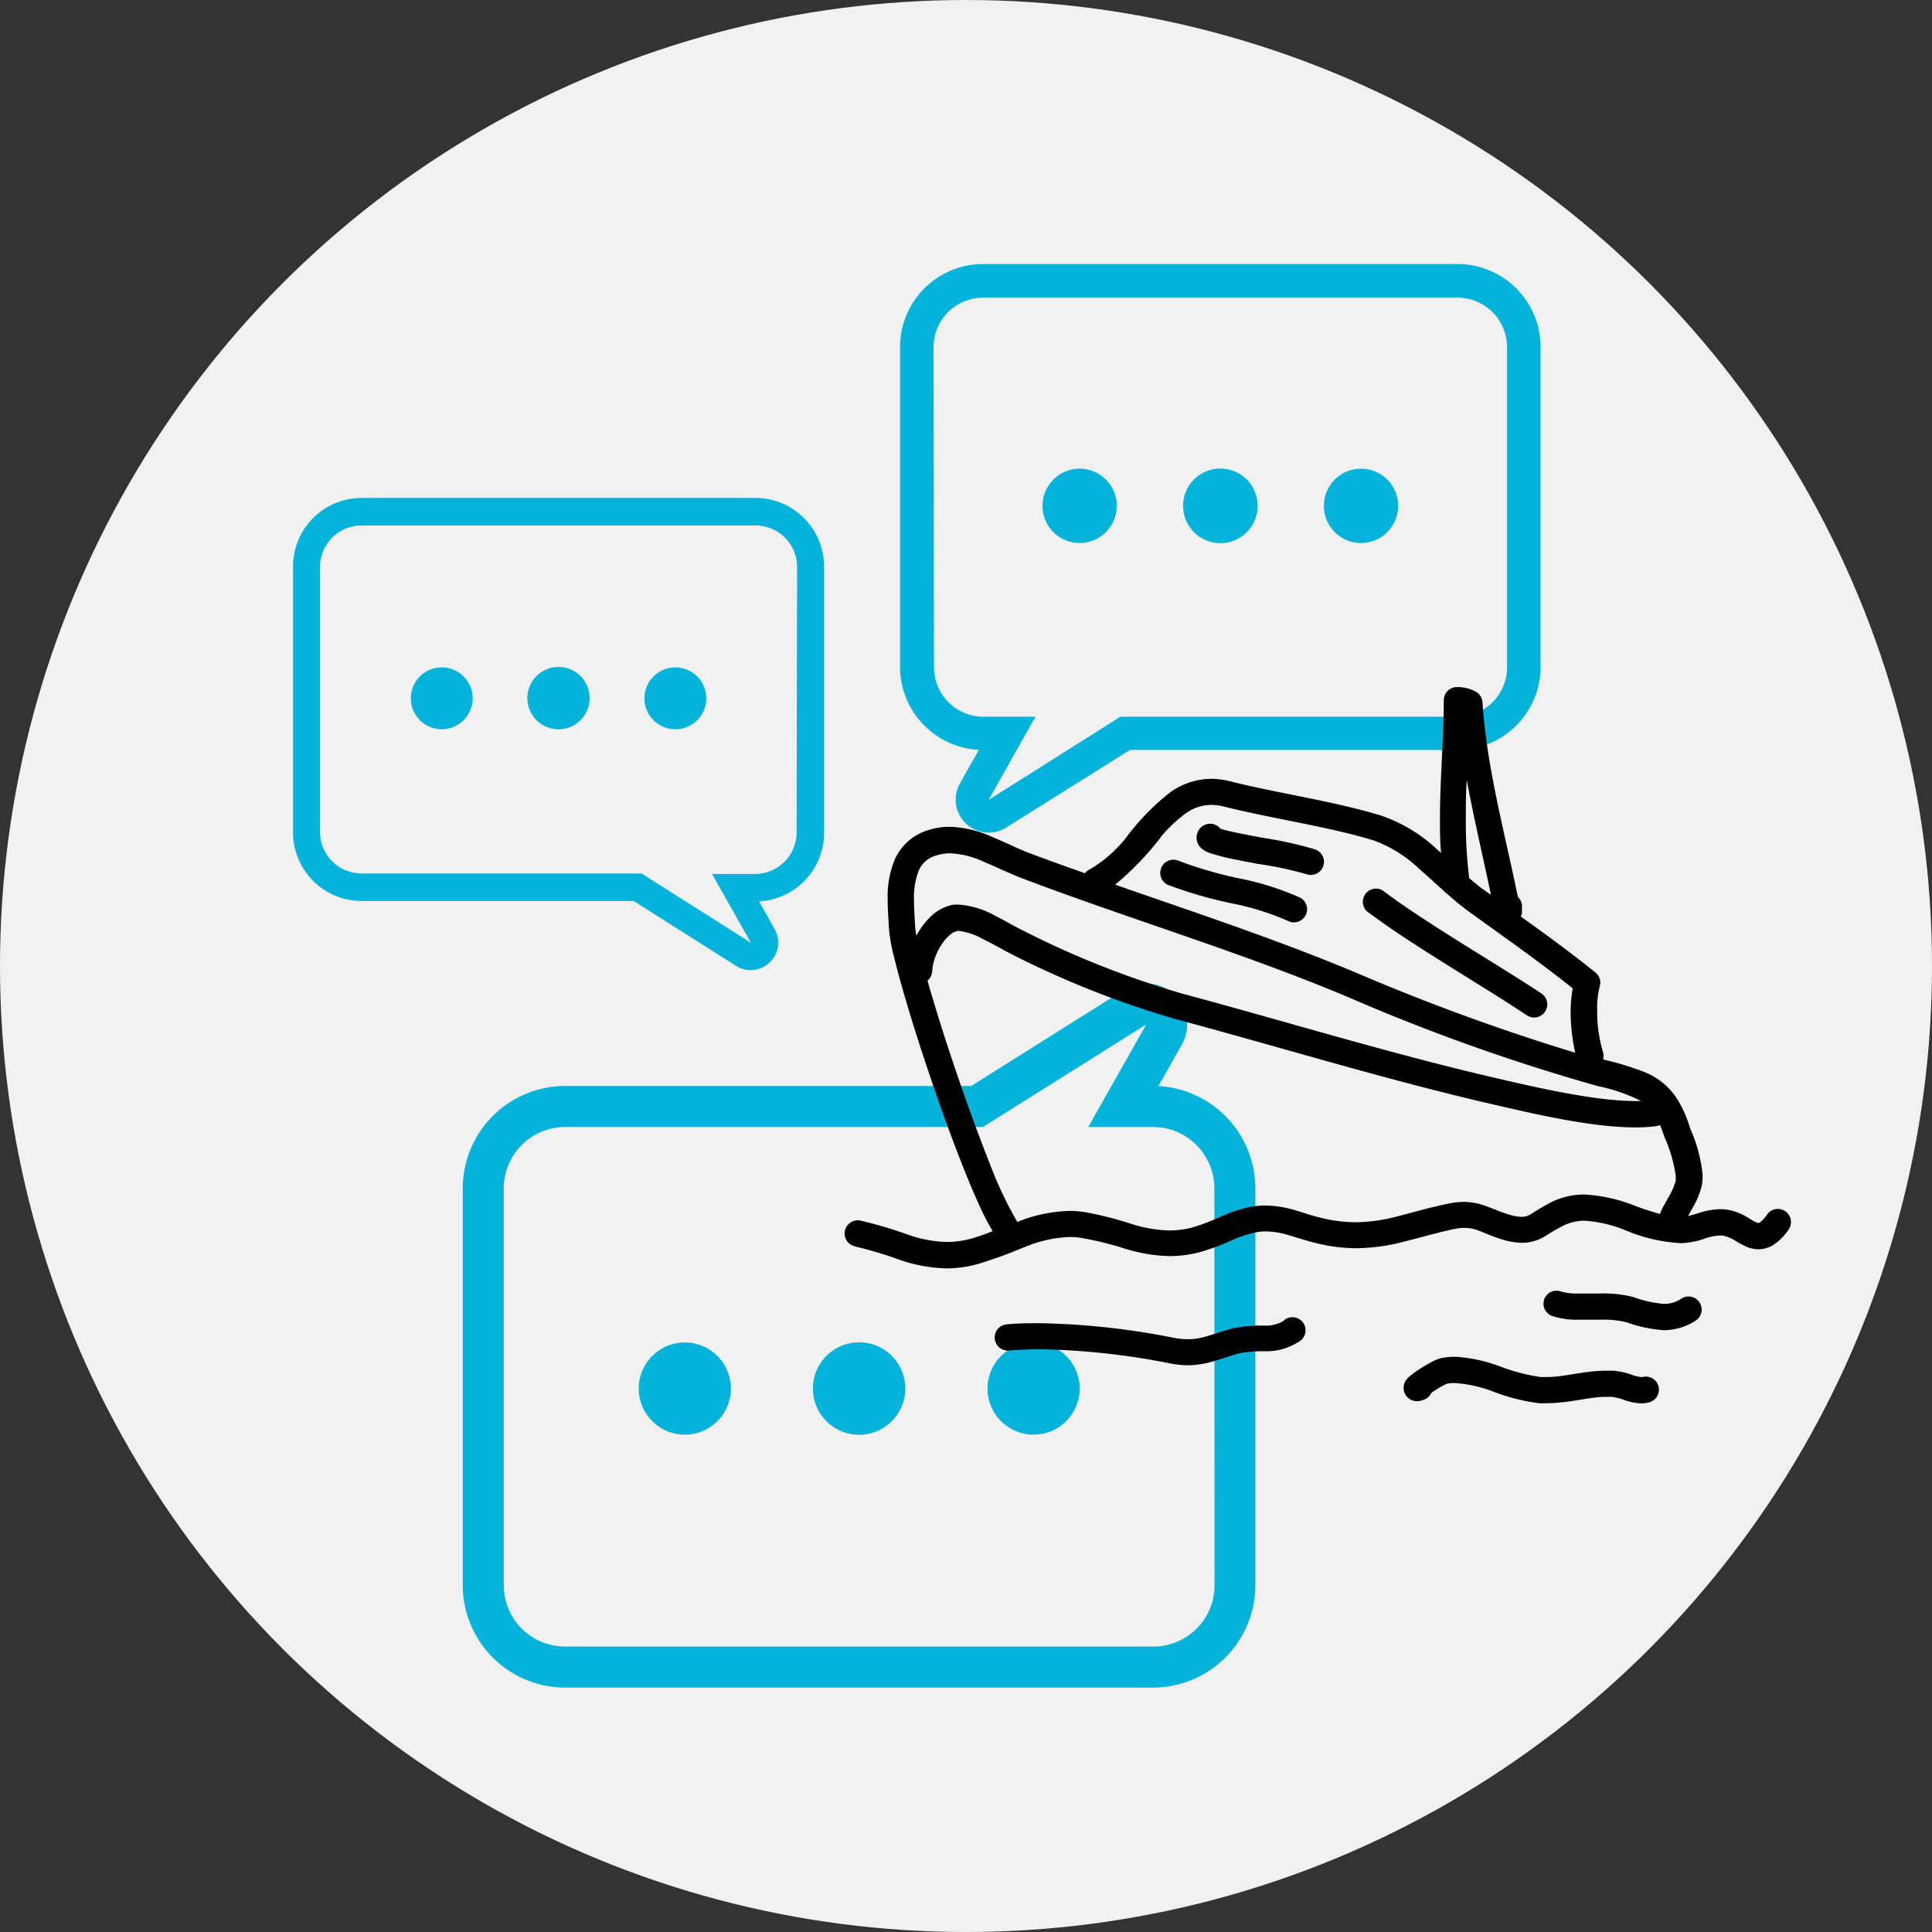 <svg xmlns="http://www.w3.org/2000/svg" width="186" height="186" viewBox="0 0 186 186"><rect x="0" y="0" width="186" height="186" fill="#333333" stroke="none"/><defs><style>.cls-1{fill:#f1f1f1;}.cls-2{fill:#03b3d9;}</style></defs><g id="レイヤー_2" data-name="レイヤー 2"><g id="レイヤー_1-2" data-name="レイヤー 1"><circle class="cls-1" cx="93" cy="93" r="93"/><g id="_01" data-name="01"><path class="cls-2" d="M94.24,72.19l-1.82,3.22a3.18,3.18,0,0,0,4.46,4.26l11.91-7.47h31.53a8,8,0,0,0,8-8V33.42a8,8,0,0,0-8-8H94.65a8,8,0,0,0-8,8V64.25A8,8,0,0,0,94.24,72.19ZM89.88,33.42a4.76,4.76,0,0,1,4.77-4.76h45.67a4.77,4.77,0,0,1,4.77,4.76V64.25A4.77,4.77,0,0,1,140.32,69H107.87L95.19,77l4.5-8h-5a4.76,4.76,0,0,1-4.77-4.76Z"/><circle class="cls-2" cx="103.94" cy="48.7" r="3.58"/><path class="cls-2" d="M117.48,52.29a3.59,3.59,0,1,0-3.58-3.59A3.59,3.59,0,0,0,117.48,52.29Z"/><circle class="cls-2" cx="131.03" cy="48.7" r="3.58"/></g><g id="_01-2" data-name="01"><path class="cls-2" d="M79.34,80.14V54.54a6.61,6.61,0,0,0-6.6-6.6H34.81a6.61,6.61,0,0,0-6.6,6.6v25.6a6.61,6.61,0,0,0,6.6,6.6H61L70.88,93a2.65,2.65,0,0,0,3.71-3.54l-1.51-2.68A6.61,6.61,0,0,0,79.34,80.14Zm-2.65,0a4,4,0,0,1-4,4H68.55l3.74,6.62L61.76,84.09H34.81a4,4,0,0,1-4-4V54.54a4,4,0,0,1,4-3.95H72.74a4,4,0,0,1,4,3.95Z"/><circle class="cls-2" cx="65.02" cy="67.23" r="2.98"/><path class="cls-2" d="M53.77,70.21a3,3,0,1,1,3-3A3,3,0,0,1,53.77,70.21Z"/><circle class="cls-2" cx="42.53" cy="67.23" r="2.98"/></g><g id="_01-3" data-name="01"><path class="cls-2" d="M111.53,104.56l2.26-4a3.95,3.95,0,0,0-5.54-5.28L93.5,104.55H54.41a9.87,9.87,0,0,0-9.86,9.86v38.2a9.87,9.87,0,0,0,9.86,9.86H111a9.87,9.87,0,0,0,9.86-9.86v-38.2A9.88,9.88,0,0,0,111.53,104.56Zm5.4,48.05a5.9,5.9,0,0,1-5.91,5.91H54.41a5.91,5.91,0,0,1-5.91-5.91v-38.2a5.92,5.92,0,0,1,5.91-5.91H94.63l15.72-9.87-5.58,9.87H111a5.91,5.91,0,0,1,5.91,5.91Z"/><circle class="cls-2" cx="99.51" cy="133.68" r="4.44"/><path class="cls-2" d="M82.72,129.23a4.45,4.45,0,1,0,4.44,4.45A4.45,4.45,0,0,0,82.72,129.23Z"/><circle class="cls-2" cx="65.93" cy="133.68" r="4.44"/></g><g id="_22" data-name="22"><path d="M82.3,120a36.53,36.53,0,0,1,4.21,1.25,14.7,14.7,0,0,0,4.61.86,11.34,11.34,0,0,0,3.09-.44,40.42,40.42,0,0,0,4-1.44l.19-.07.4-.16a12.11,12.11,0,0,1,4.18-.91,7,7,0,0,1,1.19.1,32.3,32.3,0,0,1,4.07,1,15.6,15.6,0,0,0,4.37.74,11.8,11.8,0,0,0,2.9-.38,21.71,21.71,0,0,0,3-1.11,11.5,11.5,0,0,1,2.52-.82,5.24,5.24,0,0,1,.86-.07,7.92,7.92,0,0,1,2.19.37c.78.22,1.63.52,2.64.76a16.24,16.24,0,0,0,3.9.49,18.82,18.82,0,0,0,4.69-.67c1.48-.37,3-.82,4.7-1.18a4.87,4.87,0,0,1,1-.11,3.8,3.8,0,0,1,1.48.32c.55.21,1.24.53,2.18.81a6.82,6.82,0,0,0,1.88.31,4.29,4.29,0,0,0,2.26-.67,18.39,18.39,0,0,1,1.73-1,4.69,4.69,0,0,1,2-.46,12.67,12.67,0,0,1,4.13,1,15.89,15.89,0,0,0,5.11,1.16h.06a7.5,7.5,0,0,0,2.23-.42,5.05,5.05,0,0,1,1.5-.31h.29a4.06,4.06,0,0,1,1.32.57,8.79,8.79,0,0,0,.88.47,3,3,0,0,0,1.24.28,2.74,2.74,0,0,0,1.58-.52,5.39,5.39,0,0,0,1.31-1.37,1.26,1.26,0,1,0-2.06-1.46,3.2,3.2,0,0,1-.69.76l-.14.07-.23-.07c-.23-.1-.59-.33-1-.58a5.26,5.26,0,0,0-1.8-.64,4.87,4.87,0,0,0-.65-.05,7.5,7.5,0,0,0-2.23.42q-.48.15-.87.24l.44-.8a7.77,7.77,0,0,0,.88-2.15,5.33,5.33,0,0,0,.08-1,14.59,14.59,0,0,0-1.21-4.5,11.18,11.18,0,0,0-1.26-2.84,6.62,6.62,0,0,0-2.92-2.48,25.8,25.8,0,0,0-4-1.25l-.2-.06a1.28,1.28,0,0,0,0-.7,13.2,13.2,0,0,1-.56-4A8.19,8.19,0,0,1,154,95a1.25,1.25,0,0,0-.4-1.37c-2.35-1.9-4.77-3.66-7.18-5.39,0-.09.08-.19.1-.25l0-.33c0-.17,0-.22,0-.26a1.24,1.24,0,0,0-.39-1.05c-1.27-6.23-3-12.45-3.41-18.78a1.27,1.27,0,0,0-.68-1,3.58,3.58,0,0,0-1.68-.42h-.21A1.27,1.27,0,0,0,139,67.36c0,3.73-.37,7.58-.37,11.49,0,1.09,0,2.18.11,3.27l-.35-.31A15,15,0,0,0,133,78.53c-4.77-1.45-10-2.15-14.6-3.32a7.66,7.66,0,0,0-1.8-.23,6.9,6.9,0,0,0-3.92,1.28,23,23,0,0,0-4.1,4.16,12.39,12.39,0,0,1-3.69,3.29,1.19,1.19,0,0,0-.44.36c-1.79-.64-3.59-1.27-5.37-1.95-1.07-.4-2.24-1-3.5-1.52a10.7,10.7,0,0,0-4.12-1,6.63,6.63,0,0,0-2,.29,5.15,5.15,0,0,0-3.31,2.84,9.38,9.38,0,0,0-.69,3.88c0,1,.08,2,.13,2.86a16.27,16.27,0,0,0,.48,2.65c.94,3.9,3.1,10.71,5.27,16.61,1.09,2.95,2.17,5.67,3.11,7.68a23.25,23.25,0,0,0,1.12,2.12c-.69.27-1.37.51-2,.7a9.19,9.19,0,0,1-2.42.34,12.2,12.2,0,0,1-3.84-.74,40.25,40.25,0,0,0-4.48-1.32,1.26,1.26,0,1,0-.5,2.48Zm58.82-41.17c0-1.24,0-2.49.09-3.75.69,3.78,1.58,7.47,2.33,11.07l-.74-.52c-.46-.33-.91-.71-1.37-1.1,0,0,0-.09,0-.14A42.68,42.68,0,0,1,141.12,78.85Zm-29.38,1.77a13.45,13.45,0,0,1,2.38-2.27,4.24,4.24,0,0,1,2.49-.84,4.71,4.71,0,0,1,1.18.15c4.82,1.21,10,1.91,14.49,3.28a12.67,12.67,0,0,1,4.41,2.78c1.47,1.27,2.95,2.75,4.64,4,3.39,2.45,6.82,4.85,10.08,7.45a13.83,13.83,0,0,0-.2,2.2,18.23,18.23,0,0,0,.44,4,204.86,204.86,0,0,1-20.94-7.64c-7.68-3.23-15.56-5.82-23.35-8.54A28.48,28.48,0,0,0,111.74,80.62ZM88.45,83.81a2.57,2.57,0,0,1,1.76-1.47,4.19,4.19,0,0,1,1.26-.19,8.5,8.5,0,0,1,3.16.78C95.76,83.4,97,84,98.2,84.48c10.52,4,21.29,7.19,31.53,11.49a189.5,189.5,0,0,0,24.13,8.6A16.6,16.6,0,0,1,158,106c-.19,0-.36,0-.56,0-3.84,0-9.32-1.26-13.21-2.16-10.16-2.34-20.28-5.46-30.45-8.19a87.71,87.71,0,0,1-15.28-6.06c-.63-.29-1.64-.9-2.72-1.44a8.36,8.36,0,0,0-3.46-1.06l-.47,0a4.08,4.08,0,0,0-2,.93,7,7,0,0,0-1.62,2.06,6.4,6.4,0,0,1-.12-.79c-.05-.91-.12-1.84-.12-2.72A7.17,7.17,0,0,1,88.45,83.81Zm2.1,14.79c-.47-1.5-.89-2.91-1.26-4.19a1.24,1.24,0,0,0,.45-.91A5.38,5.38,0,0,1,90.61,91a4.33,4.33,0,0,1,.85-1,1.62,1.62,0,0,1,.76-.38h.11a6.43,6.43,0,0,1,2.33.8c1,.49,2,1.07,2.76,1.46a90.24,90.24,0,0,0,15.72,6.22c10.11,2.71,20.26,5.84,30.53,8.21,3.92.9,9.44,2.22,13.78,2.23a16.37,16.37,0,0,0,2-.12,1.39,1.39,0,0,0,.36-.12c.14.33.28.69.42,1.13a14.28,14.28,0,0,1,1.1,3.75l0,.5a6.38,6.38,0,0,1-.7,1.58l-.51.92a4.82,4.82,0,0,0-.31.69c-.73-.19-1.49-.45-2.27-.73a15.46,15.46,0,0,0-5-1.14,7.26,7.26,0,0,0-3.14.71,21.53,21.53,0,0,0-1.92,1.12,1.67,1.67,0,0,1-1,.32,4.28,4.28,0,0,1-1.17-.21c-.74-.21-1.31-.48-2-.73a6.4,6.4,0,0,0-2.39-.5,7.4,7.4,0,0,0-1.49.17c-1.87.38-3.41.85-4.81,1.2a16.27,16.27,0,0,1-4.07.59,14.06,14.06,0,0,1-3.31-.41c-.85-.2-1.66-.48-2.53-.74a10.29,10.29,0,0,0-2.89-.46,8.12,8.12,0,0,0-1.27.1,13.17,13.17,0,0,0-3.09,1,20.59,20.59,0,0,1-2.62,1,8.71,8.71,0,0,1-2.27.3,13.06,13.06,0,0,1-3.67-.64,35.71,35.71,0,0,0-4.36-1.11,9.86,9.86,0,0,0-1.6-.13,14.34,14.34,0,0,0-5,1.06l0,0A37.42,37.42,0,0,1,95.28,112C93.71,108.06,91.94,103,90.55,98.6Z"/><path d="M100.22,129.9a69.82,69.82,0,0,1,12.48,1.37,10.12,10.12,0,0,0,1.74.17A9.2,9.2,0,0,0,117,131c.78-.23,1.5-.49,2.39-.73a12.17,12.17,0,0,1,2.42-.18,5.69,5.69,0,0,0,3.18-.89,1.26,1.26,0,1,0-1.47-2,3.32,3.32,0,0,1-1.81.42,13.61,13.61,0,0,0-3,.26c-1,.27-1.78.55-2.45.74a6.13,6.13,0,0,1-1.89.31,7.21,7.21,0,0,1-1.3-.12,71.65,71.65,0,0,0-12.92-1.42c-1,0-2.11,0-3.21.11a1.26,1.26,0,0,0,.17,2.52C98.22,129.93,99.23,129.9,100.22,129.9Z"/><path d="M144.6,131.62a14.76,14.76,0,0,0-4.53-1,6.54,6.54,0,0,0-1.31.13,3.8,3.8,0,0,0-1,.41c-.47.25-1,.57-1.41.86a7,7,0,0,0-.57.42l-.25.23-.18.22a1.28,1.28,0,0,0-.22.73,1.36,1.36,0,0,0,.15.61,1.33,1.33,0,0,0,.69.59,1.36,1.36,0,0,0,.45.08,2,2,0,0,0,.45-.07l.27-.1a1.22,1.22,0,0,0,.67-.65c.27-.18.6-.39.89-.56l.45-.24.13-.06a3.8,3.8,0,0,1,.77-.07,12.63,12.63,0,0,1,3.73.83,19,19,0,0,0,4.36,1.11,6.52,6.52,0,0,0,.76,0c2.19,0,4.17-.63,5.76-.61l.5,0h0a5.5,5.5,0,0,1,1.19.29,5.65,5.65,0,0,0,1.67.34,2.94,2.94,0,0,0,.81-.12,1.26,1.26,0,0,0-.7-2.42H158a3.46,3.46,0,0,1-.91-.22,7.38,7.38,0,0,0-1.75-.39h0l-.7,0c-2.13,0-4.09.63-5.76.61l-.55,0A18,18,0,0,1,144.6,131.62Z"/><path d="M149.42,126.69a7.79,7.79,0,0,0,2.71.36c.65,0,1.31,0,2,0a9.27,9.27,0,0,1,2.46.25,13.09,13.09,0,0,0,3.64.76,5.65,5.65,0,0,0,3-.91,1.26,1.26,0,0,0-1.34-2.14,2.94,2.94,0,0,1-1.69.52,11.25,11.25,0,0,1-2.93-.65,11.18,11.18,0,0,0-3.17-.35l-2,0a5.87,5.87,0,0,1-1.79-.18,1.25,1.25,0,0,0-1.63.71A1.26,1.26,0,0,0,149.42,126.69Z"/><path d="M126.6,81.77a37.42,37.42,0,0,0-5.08-1.12c-.55-.11-1.74-.32-2.78-.55-.5-.11-1-.23-1.25-.32l0,0a1.25,1.25,0,0,0-1.77-.2,1.3,1.3,0,0,0-.52,1.06,1.36,1.36,0,0,0,.62,1.15,2.58,2.58,0,0,0,.61.32,19,19,0,0,0,2.48.63c.89.19,1.75.34,2.13.42a34.86,34.86,0,0,1,4.74,1,1.26,1.26,0,1,0,.84-2.38Z"/><path d="M125.14,86.41a27.28,27.28,0,0,0-5.81-1.84,38.32,38.32,0,0,1-5.86-1.7,1.26,1.26,0,0,0-1,2.33A41.22,41.22,0,0,0,118.74,87,25.79,25.79,0,0,1,124,88.66a1.26,1.26,0,0,0,1.15-2.25Z"/><path d="M147,97.75a1.26,1.26,0,1,0,1.39-2.11c-4.41-2.92-11.2-6.82-15.28-9.92a1.27,1.27,0,0,0-1.53,2C135.92,91,142.73,94.89,147,97.75Z"/></g></g></g></svg>